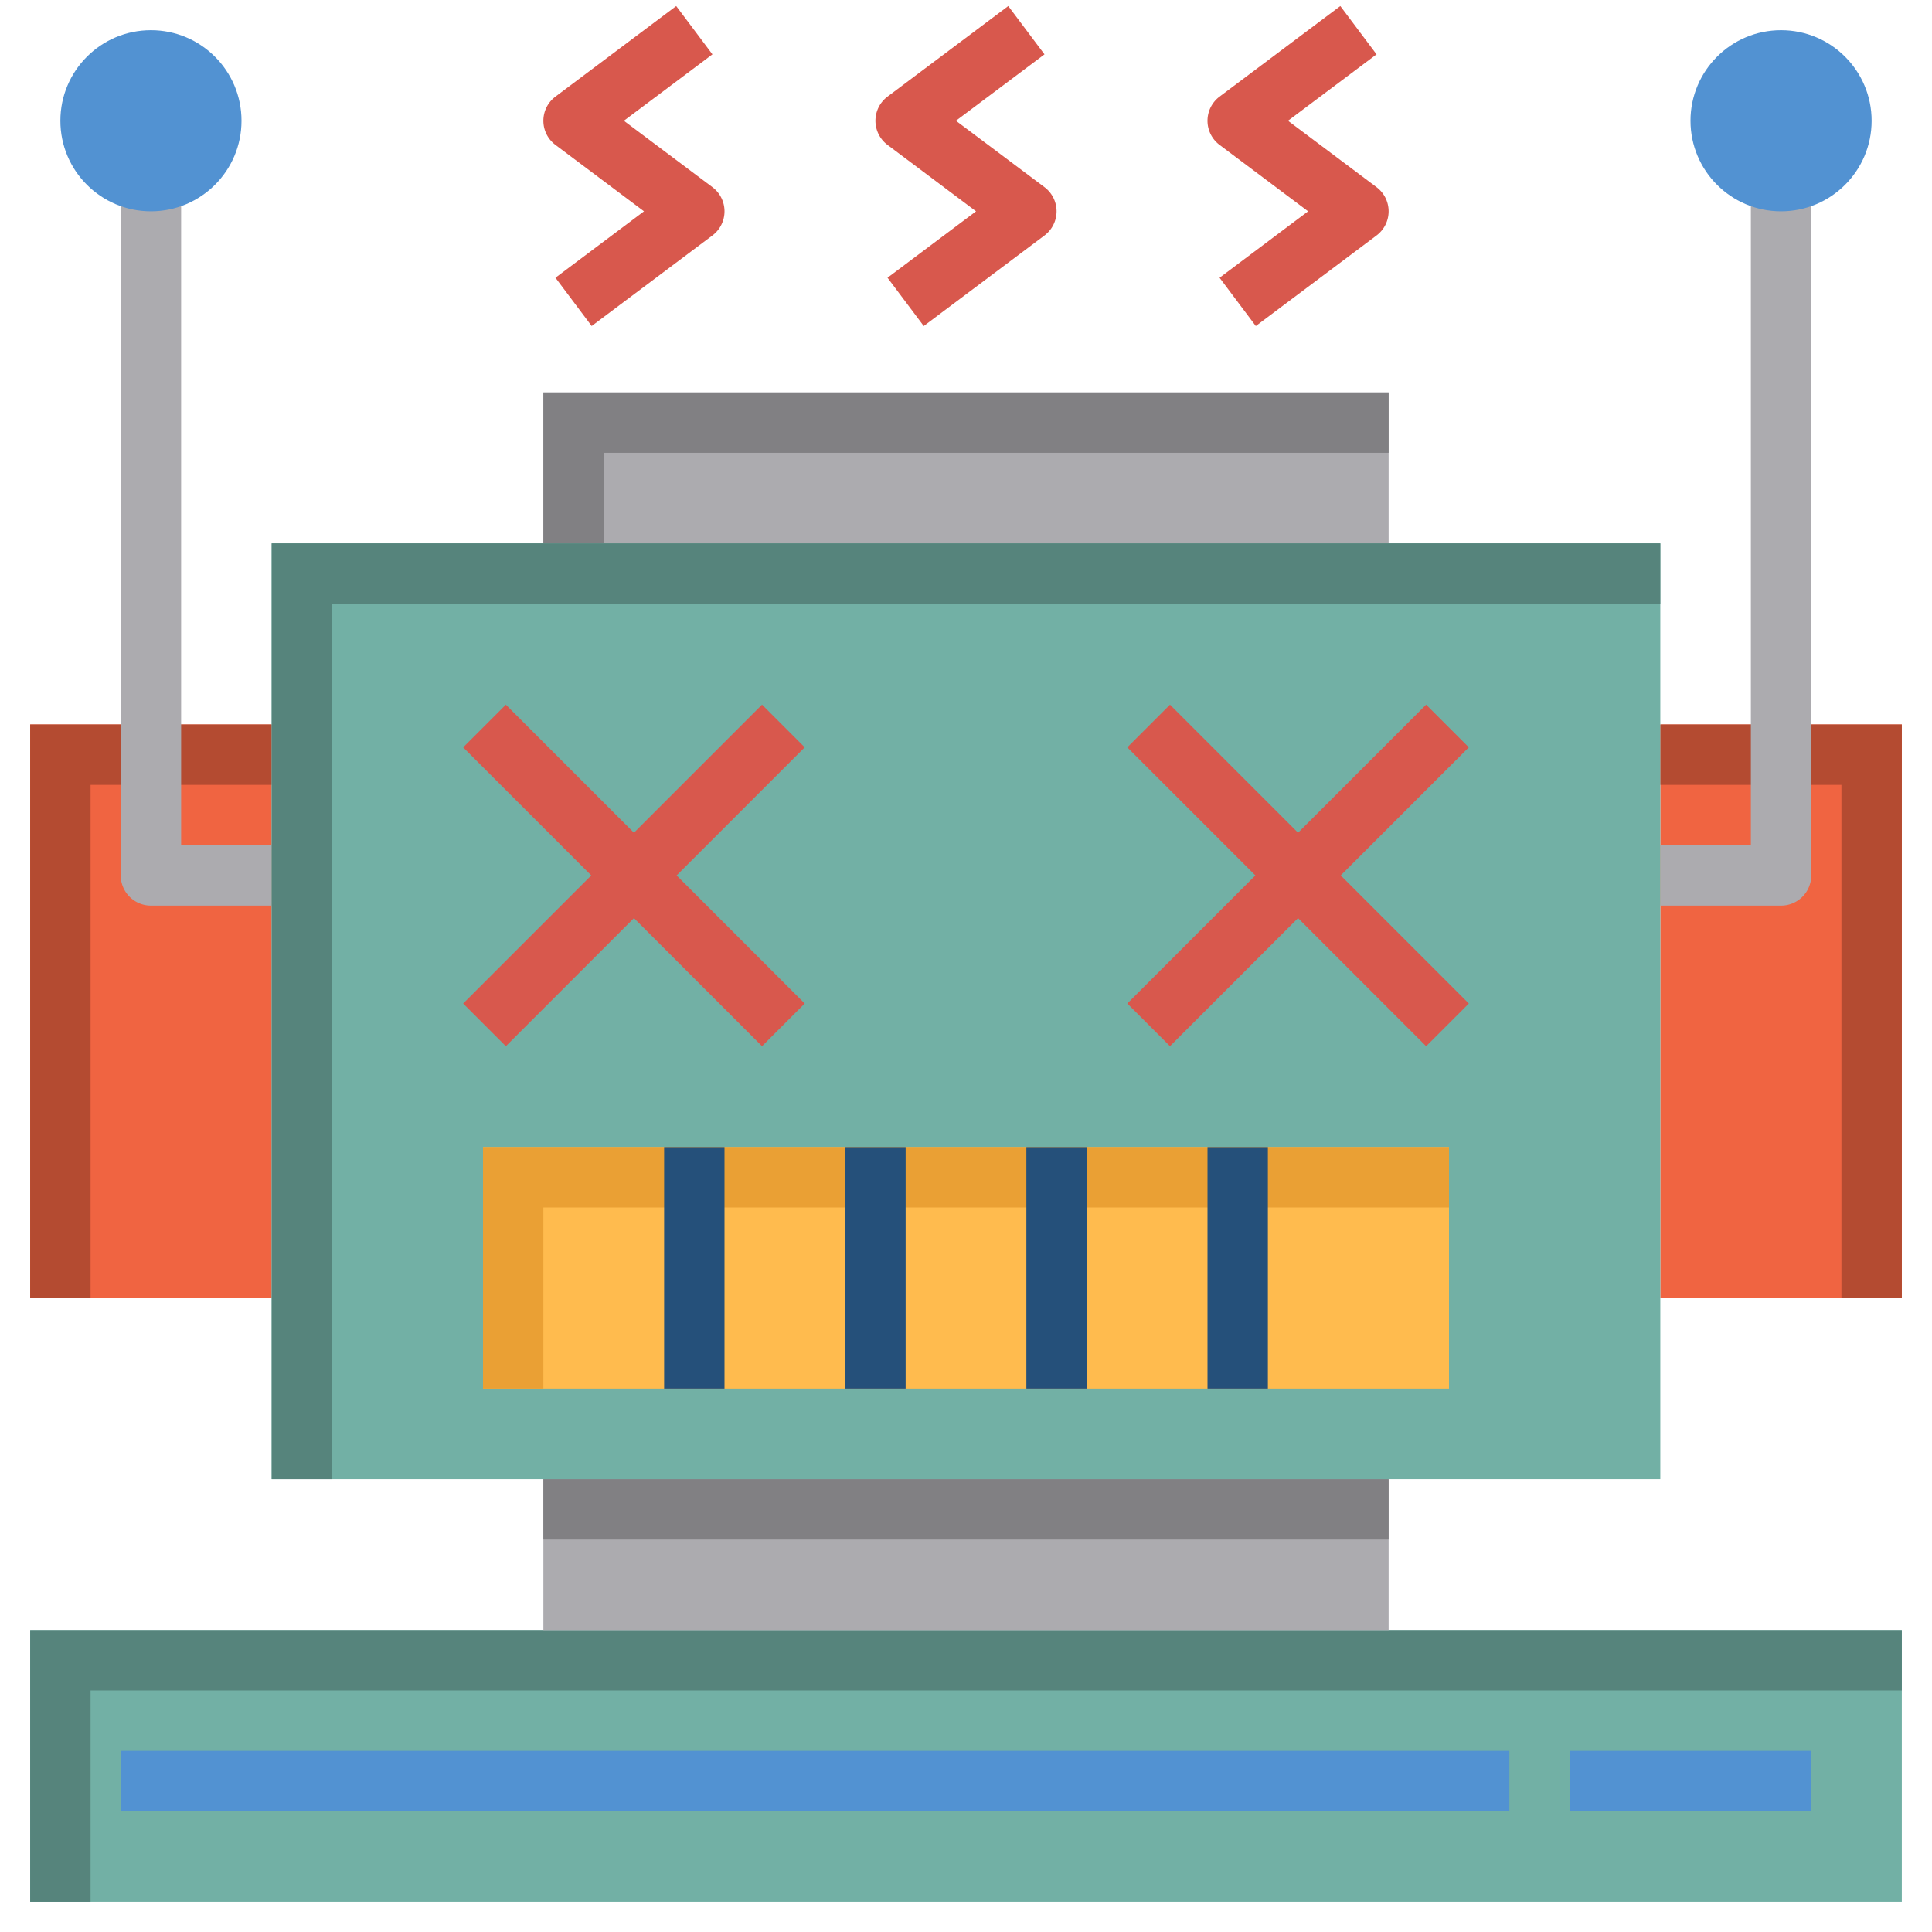 <svg height="512" viewBox="0 0 64 64" width="512" xmlns="http://www.w3.org/2000/svg"><g id="_25-error" data-name="25-error"><path d="m55 24h8v19h-8z" fill="#f06441"/><path d="m55 24v2h6v17h2v-19z" fill="#b44b31"/><path d="m1 24h8v19h-8z" fill="#f06441"/><path d="m3 26h6v-2h-8v19h2z" fill="#b44b31"/><path d="m59 30h-4v-2h3v-22.5h2v23.5a1 1 0 0 1 -1 1z" fill="#acabaf"/><path d="m9 30h-4a1 1 0 0 1 -1-1v-23.778h2v22.778h3z" fill="#acabaf"/><path d="m1 54h62v9h-62z" fill="#72b0a5"/><path d="m3 56h60v-2h-62v9h2z" fill="#56847c"/><path d="m18 49h28v5h-28z" fill="#acabaf"/><path d="m18 49h28v2h-28z" fill="#818083"/><path d="m18 13h28v5h-28z" fill="#acabaf"/><path d="m20 15h26v-2h-28v5h2z" fill="#818083"/><path d="m9 18h46v31h-46z" fill="#72b0a5"/><path d="m11 20h44v-2h-46v31h2z" fill="#56847c"/><path d="m16 38h32v8h-32z" fill="#ffbb4e"/><path d="m18 40h30v-2h-32v8h2z" fill="#eaa034"/><circle cx="59" cy="4" fill="#5292d2" r="3"/><circle cx="5" cy="4" fill="#5292d2" r="3"/><g fill="#25507a"><path d="m22 38h2v8h-2z"/><path d="m28 38h2v8h-2z"/><path d="m34 38h2v8h-2z"/><path d="m40 38h2v8h-2z"/></g><path d="m26.657 24.757-1.414-1.414-4.243 4.243-4.243-4.242-1.414 1.414 4.243 4.242-4.243 4.243 1.414 1.414 4.243-4.243 4.243 4.243 1.414-1.414-4.243-4.243z" fill="#d8584d"/><path d="m48.657 24.757-1.414-1.414-4.243 4.243-4.243-4.242-1.414 1.414 4.243 4.242-4.243 4.243 1.414 1.414 4.243-4.243 4.243 4.243 1.414-1.414-4.243-4.243z" fill="#d8584d"/><path d="m4 58h46v2h-46z" fill="#5292d2"/><path d="m52 58h8v2h-8z" fill="#5292d2"/><path d="m30.6 10.8-1.2-1.6 2.933-2.2-2.933-2.2a1 1 0 0 1 0-1.6l4-3 1.2 1.6-2.933 2.2 2.933 2.2a1 1 0 0 1 0 1.6z" fill="#d8584d"/><path d="m41.6 10.8-1.2-1.6 2.933-2.2-2.933-2.2a1 1 0 0 1 0-1.6l4-3 1.2 1.6-2.933 2.2 2.933 2.2a1 1 0 0 1 0 1.6z" fill="#d8584d"/><path d="m19.6 10.8-1.2-1.6 2.933-2.2-2.933-2.2a1 1 0 0 1 0-1.6l4-3 1.2 1.6-2.933 2.2 2.933 2.2a1 1 0 0 1 0 1.6z" fill="#d8584d"/></g></svg>